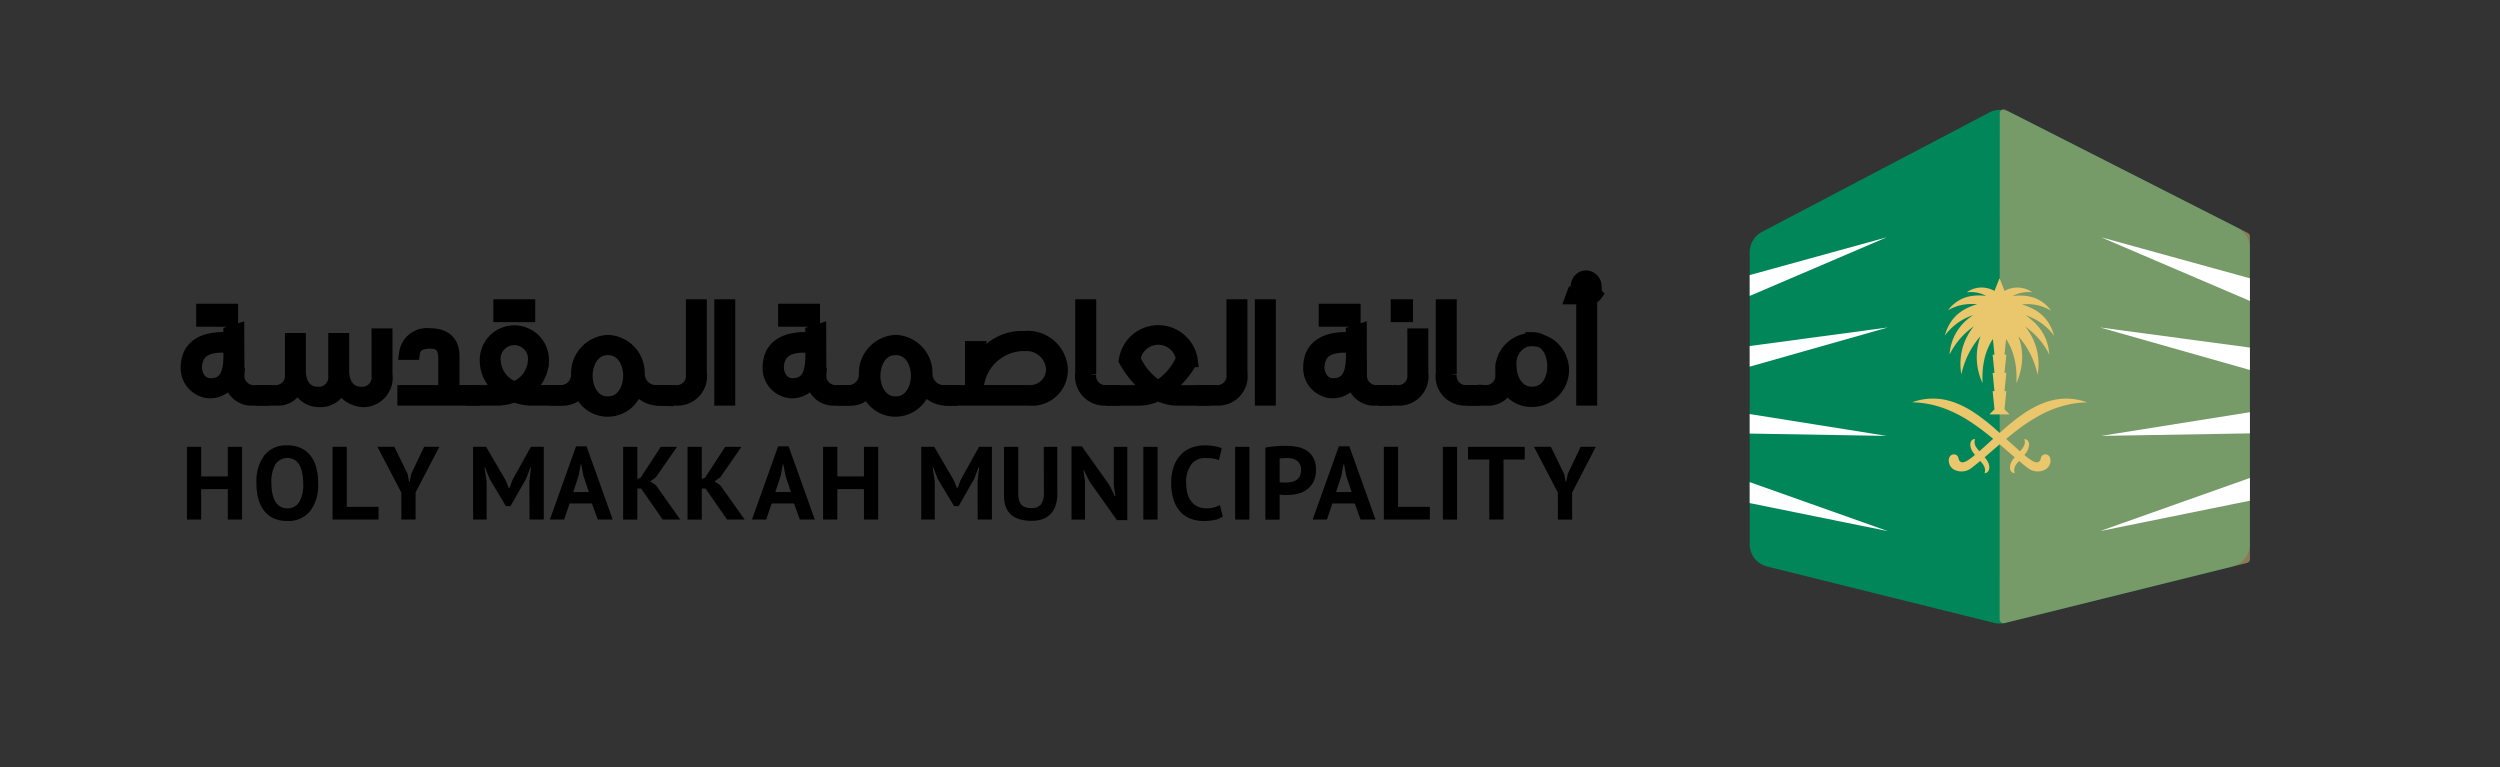 <svg id="Group_6706" data-name="Group 6706" xmlns="http://www.w3.org/2000/svg" xmlns:xlink="http://www.w3.org/1999/xlink" width="168.954" height="51.839" viewBox="0 0 168.954 51.839">
  <rect x="0" y="0" width="168.954" height="51.839" fill="#333333" stroke="none"/>
  <defs>
    <clipPath id="clip-path">
      <rect id="Rectangle_230" data-name="Rectangle 230" width="168.954" height="51.839" fill="none"/>
    </clipPath>
    <clipPath id="clip-path-3">
      <rect id="Rectangle_220" data-name="Rectangle 220" width="16.909" height="34.727" fill="none"/>
    </clipPath>
    <clipPath id="clip-path-4">
      <rect id="Rectangle_219" data-name="Rectangle 219" width="16.908" height="34.727" fill="none"/>
    </clipPath>
    <clipPath id="clip-path-5">
      <path id="Path_834" data-name="Path 834" d="M579.369,35.2a1.555,1.555,0,0,0-.83.172l-15.357,8.063a1.557,1.557,0,0,0-.833,1.379v19.73a1.557,1.557,0,0,0,1.182,1.511l15.339,3.809a1.552,1.552,0,0,0,.631.022.253.253,0,0,0,.061-.008l.058-.014,3.817-.947,12.523-3.107a.255.255,0,0,0,.194-.248V43.739a.256.256,0,0,0-.139-.228l-.712-.362-15.334-7.789-.346-.176a.252.252,0,0,0-.115-.028.257.257,0,0,0-.138.041" transform="translate(-562.349 -35.157)" fill="none"/>
    </clipPath>
  </defs>
  <g id="Group_227" data-name="Group 227" clip-path="url(#clip-path)">
    <g id="Group_222" data-name="Group 222">
      <g id="Group_221" data-name="Group 221" clip-path="url(#clip-path)">
        <path id="Path_822" data-name="Path 822" d="M594.972,66.183,579.62,69.992a1.555,1.555,0,0,1-.75,0l-15.339-3.809a1.557,1.557,0,0,1-1.182-1.511V44.942a1.557,1.557,0,0,1,.833-1.378L578.539,35.5a1.557,1.557,0,0,1,1.429-.01L595.3,43.28a1.556,1.556,0,0,1,.852,1.388v20a1.557,1.557,0,0,1-1.182,1.511" transform="translate(-444.103 -27.895)" fill="#018659"/>
        <g id="Group_220" data-name="Group 220" transform="translate(135.142 7.392)" opacity="0.62" style="mix-blend-mode: multiply;isolation: isolate">
          <g id="Group_219" data-name="Group 219">
            <g id="Group_218" data-name="Group 218" clip-path="url(#clip-path-3)">
              <g id="Group_217" data-name="Group 217">
                <g id="Group_216" data-name="Group 216" clip-path="url(#clip-path-4)">
                  <path id="Path_823" data-name="Path 823" d="M643.02,69.875l16.4-4.069a.255.255,0,0,0,.194-.248V43.738a.255.255,0,0,0-.14-.228L643.08,35.184a.255.255,0,0,0-.371.228L642.7,69.628a.255.255,0,0,0,.317.248" transform="translate(-642.703 -35.156)" fill="#bfa771"/>
                </g>
              </g>
            </g>
          </g>
        </g>
        <path id="Path_824" data-name="Path 824" d="M628.837,89.575l.211.536.1.262c0,.01.009.019.013.028a1.759,1.759,0,0,1,1.876.093,2.257,2.257,0,0,0-1.3.236v.009l.109-.008a3.778,3.778,0,0,1,.625-.006,2.647,2.647,0,0,1,.743.159,2.4,2.4,0,0,1,1.053.8l.025.033a.067.067,0,0,1,0,.013,3.069,3.069,0,0,0-1.956-.413l.03.01a4.008,4.008,0,0,1,.871.369,2.648,2.648,0,0,1,1.083,1.208,3.794,3.794,0,0,1,.19.513.024.024,0,0,1,0,.015,3.777,3.777,0,0,0-1.924-1.379l.029.021a3.97,3.97,0,0,1,.871.79,3.131,3.131,0,0,1,.633,1.351c.032.158.048.319.071.478a.2.2,0,0,1,0,.021,4.933,4.933,0,0,0-1.054-1.429,5.075,5.075,0,0,0-.58-.474,3.988,3.988,0,0,1,.836,3.249,5.666,5.666,0,0,0-1.295-2.587l.012.034a4.012,4.012,0,0,1,.213.873,3.943,3.943,0,0,1,0,.96,4.662,4.662,0,0,1-.355,1.289s0,.007,0,0c0-.068,0-.143,0-.217a5.687,5.687,0,0,0-.021-.7,4.88,4.88,0,0,0-.193-1.011,4.09,4.09,0,0,0-.464-1.014.075.075,0,0,0-.025-.026c-.035.347-.07.695-.105,1.047h.123c-.041.412-.082.82-.123,1.232h.123c-.041.413-.082.821-.123,1.234h.123c-.012.116-.023.229-.034.342q-.024.241-.049.482c-.012.119-.023.238-.037.357a.084.084,0,0,0,.026.079c.1.093.19.188.285.282l.028.029h-1.364l.026-.028c.1-.1.2-.2.294-.292a.06.06,0,0,0,.02-.054c-.017-.159-.032-.319-.048-.479s-.033-.321-.049-.482c-.007-.072-.014-.145-.021-.217,0-.006,0-.012,0-.022h.12l-.123-1.231h.123l-.123-1.233h.123c-.035-.352-.07-.7-.106-1.057l-.027.038a4.212,4.212,0,0,0-.553,1.355,5.6,5.6,0,0,0-.12,1.456c0,.042,0,.085,0,.128a4.115,4.115,0,0,1-.137-3.17,5.715,5.715,0,0,0-1.294,2.591,4.139,4.139,0,0,1,.061-1.718,4.034,4.034,0,0,1,.777-1.531,5.044,5.044,0,0,0-1.636,1.905,3.377,3.377,0,0,1,1.6-2.663,3.691,3.691,0,0,0-1.07.535,4.414,4.414,0,0,0-.856.843c.03-.091.059-.182.092-.272a2.9,2.9,0,0,1,.543-.934,2.7,2.7,0,0,1,.814-.621,4.3,4.3,0,0,1,.7-.277.1.1,0,0,0,.031-.014,3.685,3.685,0,0,0-1.014.046,2.966,2.966,0,0,0-.942.365l.014-.02a2.424,2.424,0,0,1,.989-.784,2.536,2.536,0,0,1,.641-.172,3.51,3.51,0,0,1,.659-.024c.081,0,.162.013.243.019a.034.034,0,0,0,.018,0,2.176,2.176,0,0,0-1.3-.235,1.7,1.7,0,0,1,.92-.323,1.835,1.835,0,0,1,.953.226c0-.009.009-.017.012-.024l.312-.786a.155.155,0,0,0,0-.018Z" transform="translate(-493.69 -70.74)" fill="#eac66c"/>
        <path id="Path_825" data-name="Path 825" d="M620.978,130.84l.919.83.013,0a1.255,1.255,0,0,0,.284-.4.608.608,0,0,0,.02-.378l-.01-.041a.29.29,0,0,1,.227.1.423.423,0,0,1,.09.3.986.986,0,0,1-.241.579c-.023.029-.048.057-.072.086,0,0,0,.008,0,.009a3.389,3.389,0,0,0,.518.387.974.974,0,0,0,.229.1.276.276,0,0,0,.355-.24.346.346,0,0,1,.128-.229.327.327,0,0,1,.492.147.584.584,0,0,1,.01.417.707.707,0,0,1-.509.482,1.078,1.078,0,0,1-.98-.172c-.185-.134-.358-.285-.537-.428l-.068-.056c-.047.054-.095.106-.139.16a.778.778,0,0,0-.18.367.62.62,0,0,0,.013.257l.01.04a.3.3,0,0,1-.229-.109.426.426,0,0,1-.087-.295.948.948,0,0,1,.206-.536c.033-.046.071-.088.109-.135l-1.016-.875-1.014.874c.048.062.1.119.138.18a.956.956,0,0,1,.168.408.489.489,0,0,1-.062.355.3.3,0,0,1-.245.133c.008-.042.018-.081.024-.12a.63.63,0,0,0-.1-.425,1.771,1.771,0,0,0-.225-.278c-.049.041-.1.081-.144.12-.168.133-.328.276-.506.394a1.056,1.056,0,0,1-.982.124.692.692,0,0,1-.473-.515.568.568,0,0,1,.024-.368.329.329,0,0,1,.463-.164.311.311,0,0,1,.149.211c.007.03.012.061.022.09a.271.271,0,0,0,.349.184,1.046,1.046,0,0,0,.223-.1,3.593,3.593,0,0,0,.526-.392c-.025-.029-.049-.056-.071-.085a1.059,1.059,0,0,1-.233-.472.543.543,0,0,1,.027-.33.3.3,0,0,1,.244-.185.2.2,0,0,1,.03,0c-.008.046-.018.092-.024.138a.622.622,0,0,0,.089.387,1.747,1.747,0,0,0,.239.3l.924-.834a.228.228,0,0,0-.018-.019,16.963,16.963,0,0,0-1.477-1.108,8.987,8.987,0,0,0-1.7-.89,6.788,6.788,0,0,0-1.344-.369,6.114,6.114,0,0,0-.791-.079.965.965,0,0,1-.137-.013c.091-.028.182-.059.274-.085a4.157,4.157,0,0,1,.857-.151,4.2,4.2,0,0,1,1.773.273,6.5,6.5,0,0,1,1.337.7,13.671,13.671,0,0,1,1.445,1.139l.22.2.2-.178a14.421,14.421,0,0,1,1.319-1.057,6.865,6.865,0,0,1,1.378-.76,4.583,4.583,0,0,1,.928-.265,4,4,0,0,1,.939-.049,4.248,4.248,0,0,1,1.123.233l.026.01-.164.007a6.376,6.376,0,0,0-.7.068,7.225,7.225,0,0,0-2.423.852,12.129,12.129,0,0,0-1.556,1.039c-.2.157-.4.32-.6.48l-.029.025" transform="translate(-485.394 -101.178)" fill="#eac66c"/>
      </g>
    </g>
    <g id="Group_224" data-name="Group 224" transform="translate(118.246 7.392)">
      <g id="Group_223" data-name="Group 223" clip-path="url(#clip-path-5)">
        <path id="Path_826" data-name="Path 826" d="M529.575,144.163l15.732,5.581-16.359-3.32Z" transform="translate(-535.971 -121.242)" fill="#fff"/>
        <path id="Path_827" data-name="Path 827" d="M527.476,127.641l16.429,2.62-16.635-.283Z" transform="translate(-534.647 -108.194)" fill="#fff"/>
        <path id="Path_828" data-name="Path 828" d="M526.791,80.876l16.745-4.617-15.97,6.832Z" transform="translate(-534.268 -67.616)" fill="#fff"/>
        <path id="Path_829" data-name="Path 829" d="M529.3,107.439l16.284-2.188-15.806,4.485Z" transform="translate(-536.251 -90.512)" fill="#fff"/>
        <path id="Path_830" data-name="Path 830" d="M691.313,146.423l-16.359,3.32,15.732-5.581Z" transform="translate(-651.277 -121.242)" fill="#fff"/>
        <path id="Path_831" data-name="Path 831" d="M691.954,129.978l-16.635.283,16.429-2.62Z" transform="translate(-651.565 -108.194)" fill="#fff"/>
        <path id="Path_832" data-name="Path 832" d="M691.246,83.091l-15.97-6.832,16.745,4.617Z" transform="translate(-651.531 -67.617)" fill="#fff"/>
        <path id="Path_833" data-name="Path 833" d="M690.761,109.735l-15.806-4.486,16.284,2.188Z" transform="translate(-651.277 -90.511)" fill="#fff"/>
      </g>
    </g>
    <path id="Path_835" data-name="Path 835" d="M62.852,146.471h-1.8v2.057h-.962v-4.915h.962v2h1.8v-2h.962v4.915h-.962Z" transform="translate(-47.457 -113.416)"/>
    <g id="Group_226" data-name="Group 226">
      <g id="Group_225" data-name="Group 225" clip-path="url(#clip-path)">
        <path id="Path_836" data-name="Path 836" d="M82.431,145.7a2.925,2.925,0,0,1,.541-1.892,1.878,1.878,0,0,1,1.545-.663,2.164,2.164,0,0,1,.92.183,1.734,1.734,0,0,1,.653.52,2.278,2.278,0,0,1,.386.807A4.038,4.038,0,0,1,86.6,145.7a2.911,2.911,0,0,1-.544,1.892,1.88,1.88,0,0,1-1.541.664,2.186,2.186,0,0,1-.927-.182,1.7,1.7,0,0,1-.65-.52,2.3,2.3,0,0,1-.382-.807,4.037,4.037,0,0,1-.127-1.046m1.011,0a3.462,3.462,0,0,0,.063.685,1.765,1.765,0,0,0,.193.537.983.983,0,0,0,.333.351.9.9,0,0,0,.484.126.914.914,0,0,0,.794-.4,2.317,2.317,0,0,0,.281-1.3,3.541,3.541,0,0,0-.06-.667,1.869,1.869,0,0,0-.186-.541.972.972,0,0,0-.33-.362.989.989,0,0,0-1.292.281,2.321,2.321,0,0,0-.281,1.288" transform="translate(-65.098 -113.047)"/>
        <path id="Path_837" data-name="Path 837" d="M109.986,148.528h-3.11v-4.915h.962v4.058h2.149Z" transform="translate(-84.402 -113.416)"/>
        <path id="Path_838" data-name="Path 838" d="M122.915,146.7l-1.615-3.089h1.145l.9,1.846.1.52h.035l.105-.534.871-1.832h1.032l-1.608,3.082v1.832h-.962Z" transform="translate(-95.794 -113.416)"/>
        <path id="Path_839" data-name="Path 839" d="M155.833,145.979l.105-.976H155.9l-.3.787-1.046,1.832h-.309l-1.1-1.84-.309-.779h-.035l.14.969v2.556h-.913v-4.915h.878l1.313,2.247.232.562h.028l.211-.576,1.243-2.233h.871v4.915h-.962Z" transform="translate(-120.055 -113.416)"/>
        <path id="Path_840" data-name="Path 840" d="M179.574,147.309h-1.51l-.372,1.088h-.962l1.769-4.95h.709l1.769,4.95h-1.011Zm-1.264-.772h1.053l-.365-1.1-.147-.773h-.035l-.147.779Z" transform="translate(-139.569 -113.284)"/>
        <path id="Path_841" data-name="Path 841" d="M201.488,146.429h-.253v2.1h-.962v-4.915h.962v2.177l.225-.1,1.355-2.078h1.1l-1.433,2.064-.379.267.393.274,1.636,2.31h-1.187Z" transform="translate(-158.161 -113.415)"/>
        <path id="Path_842" data-name="Path 842" d="M222.191,146.429h-.253v2.1h-.962v-4.915h.962v2.177l.225-.1,1.355-2.078h1.1l-1.433,2.064-.379.267.393.274,1.636,2.31h-1.187Z" transform="translate(-174.511 -113.415)"/>
        <path id="Path_843" data-name="Path 843" d="M244.522,147.309h-1.51l-.372,1.088h-.962l1.769-4.95h.709l1.769,4.95h-1.011Zm-1.264-.772h1.053l-.365-1.1-.147-.773h-.035l-.147.779Z" transform="translate(-190.86 -113.284)"/>
        <path id="Path_844" data-name="Path 844" d="M267.311,146.471h-1.8v2.057h-.962v-4.915h.962v2h1.8v-2h.962v4.915h-.962Z" transform="translate(-208.924 -113.416)"/>
        <path id="Path_845" data-name="Path 845" d="M299.887,145.979l.105-.976h-.042l-.3.787-1.046,1.832h-.309l-1.1-1.84-.309-.779h-.035l.14.969v2.556h-.913v-4.915h.878l1.313,2.247.232.562h.028l.211-.576,1.243-2.233h.871v4.915h-.962Z" transform="translate(-233.819 -113.416)"/>
        <path id="Path_846" data-name="Path 846" d="M325.376,143.613h.913v3.174a2.386,2.386,0,0,1-.126.822,1.543,1.543,0,0,1-.351.569,1.355,1.355,0,0,1-.548.33,2.278,2.278,0,0,1-.709.105q-1.868,0-1.868-1.706v-3.293h.962v3.1a1.947,1.947,0,0,0,.053.488.752.752,0,0,0,.165.323.623.623,0,0,0,.281.176,1.32,1.32,0,0,0,.393.053.77.77,0,0,0,.639-.246,1.274,1.274,0,0,0,.2-.793Z" transform="translate(-254.835 -113.415)"/>
        <path id="Path_847" data-name="Path 847" d="M345.613,145.833l-.386-.772h-.035l.112.772V148.4h-.913v-4.95h.7l1.861,2.619.372.751h.035l-.112-.751v-2.584h.913v4.95h-.7Z" transform="translate(-271.976 -113.283)"/>
        <rect id="Rectangle_222" data-name="Rectangle 222" width="0.962" height="4.915" transform="translate(77.267 30.198)"/>
        <path id="Path_848" data-name="Path 848" d="M379.931,147.957a1.473,1.473,0,0,1-.572.23,3.633,3.633,0,0,1-.713.07,2.554,2.554,0,0,1-.839-.137,1.794,1.794,0,0,1-.7-.442,2.174,2.174,0,0,1-.481-.794,3.45,3.45,0,0,1-.179-1.183,3.2,3.2,0,0,1,.2-1.211,2.2,2.2,0,0,1,.519-.786,1.925,1.925,0,0,1,.713-.429,2.5,2.5,0,0,1,.786-.13,3.843,3.843,0,0,1,.713.056,2.616,2.616,0,0,1,.481.134l-.189.815a1.406,1.406,0,0,0-.383-.113,3.529,3.529,0,0,0-.537-.035,1.172,1.172,0,0,0-.937.415,1.953,1.953,0,0,0-.355,1.287,2.666,2.666,0,0,0,.084.693,1.49,1.49,0,0,0,.256.535,1.184,1.184,0,0,0,.428.345,1.36,1.36,0,0,0,.594.123,1.931,1.931,0,0,0,.533-.063,1.562,1.562,0,0,0,.379-.161Z" transform="translate(-297.292 -113.046)"/>
        <rect id="Rectangle_223" data-name="Rectangle 223" width="0.962" height="4.915" transform="translate(83.474 30.198)"/>
        <path id="Path_849" data-name="Path 849" d="M406.7,143.4q.295-.056.649-.088t.706-.032a4.589,4.589,0,0,1,.734.06,1.823,1.823,0,0,1,.663.239,1.383,1.383,0,0,1,.481.5,1.643,1.643,0,0,1,.186.832,1.724,1.724,0,0,1-.161.783,1.5,1.5,0,0,1-.428.523,1.731,1.731,0,0,1-.607.295,2.719,2.719,0,0,1-.706.091h-.112c-.051,0-.105,0-.161,0s-.111-.006-.165-.011-.092-.009-.116-.014v1.692H406.7Zm1.432.709q-.14,0-.267.011c-.084.007-.152.015-.2.024v1.594a.717.717,0,0,0,.084.014c.038,0,.077.008.119.011s.083,0,.123,0h.088a2.011,2.011,0,0,0,.376-.035.928.928,0,0,0,.333-.13.682.682,0,0,0,.236-.263.963.963,0,0,0,.088-.442.778.778,0,0,0-.084-.382.688.688,0,0,0-.221-.242.865.865,0,0,0-.312-.127,1.842,1.842,0,0,0-.358-.035" transform="translate(-321.184 -113.152)"/>
        <path id="Path_850" data-name="Path 850" d="M424.738,147.309h-1.51l-.372,1.088h-.962l1.769-4.95h.709l1.769,4.95h-1.011Zm-1.264-.772h1.053l-.365-1.1-.147-.773h-.035l-.147.779Z" transform="translate(-333.182 -113.284)"/>
        <path id="Path_851" data-name="Path 851" d="M447.879,148.528h-3.11v-4.915h.962v4.058h2.149Z" transform="translate(-351.247 -113.416)"/>
        <rect id="Rectangle_224" data-name="Rectangle 224" width="0.962" height="4.915" transform="translate(97.51 30.198)"/>
        <path id="Path_852" data-name="Path 852" d="M475.65,144.47h-1.432v4.058h-.962V144.47h-1.439v-.856h3.834Z" transform="translate(-372.607 -113.416)"/>
        <path id="Path_853" data-name="Path 853" d="M494.634,146.7l-1.615-3.089h1.144l.9,1.846.1.52h.035l.105-.534.871-1.832H497.2L495.6,146.7v1.832h-.962Z" transform="translate(-389.352 -113.416)"/>
        <path id="Path_854" data-name="Path 854" d="M61.7,105.245a1.592,1.592,0,0,1-1.493-1.678c.029-1.474,1.2-2.007,2.88-1.891v-.417l.524-.165.01,2.986a1.077,1.077,0,0,0,1.154,1.164h.533v.494H64.64a1.405,1.405,0,0,1-1.5-1.328,1.589,1.589,0,0,1-1.435.834m.087-.466c1.416,0,1.318-1.551,1.3-2.618-.63.019-2.249-.213-2.337,1.4-.019.349.194,1.222,1.038,1.222m.077-5.032h-.611v.659h.611Zm1.328,0h-.611v.659h.611Z" transform="translate(-47.548 -78.773)"/>
        <path id="Path_855" data-name="Path 855" d="M61.7,105.245a1.592,1.592,0,0,1-1.493-1.678c.029-1.474,1.2-2.007,2.88-1.891v-.417l.524-.165.01,2.986a1.077,1.077,0,0,0,1.154,1.164h.533v.494H64.64a1.405,1.405,0,0,1-1.5-1.328A1.589,1.589,0,0,1,61.7,105.245Zm.087-.466c1.416,0,1.318-1.551,1.3-2.618-.63.019-2.249-.213-2.337,1.4C60.732,103.907,60.946,104.779,61.789,104.779Zm.077-5.032h-.611v.659h.611Zm1.328,0h-.611v.659h.611Z" transform="translate(-47.548 -78.773)" fill="none" stroke="#000" stroke-miterlimit="10" stroke-width="0.893"/>
        <path id="Path_856" data-name="Path 856" d="M84.234,112v-.495h.834a1.072,1.072,0,0,0,1.154-1.192v-2.327h.524v2.133c0,.785.388,1.5,1.251,1.5a1.084,1.084,0,0,0,1.154-1.2v-2.434h.524v2.133c0,.785.388,1.5,1.251,1.5a1.084,1.084,0,0,0,1.154-1.2v-2.744H92.6v2.657a1.546,1.546,0,0,1-1.542,1.774,1.839,1.839,0,0,1-1.512-.96,1.429,1.429,0,0,1-1.416.96,1.489,1.489,0,0,1-1.367-.8,2.2,2.2,0,0,1-.155-.252A1.346,1.346,0,0,1,85.2,112Z" transform="translate(-66.522 -85.036)"/>
        <path id="Path_857" data-name="Path 857" d="M84.234,112v-.495h.834a1.072,1.072,0,0,0,1.154-1.192v-2.327h.524v2.133c0,.785.388,1.5,1.251,1.5a1.084,1.084,0,0,0,1.154-1.2v-2.434h.524v2.133c0,.785.388,1.5,1.251,1.5a1.084,1.084,0,0,0,1.154-1.2v-2.744H92.6v2.657a1.546,1.546,0,0,1-1.542,1.774,1.839,1.839,0,0,1-1.512-.96,1.429,1.429,0,0,1-1.416.96,1.489,1.489,0,0,1-1.367-.8,2.2,2.2,0,0,1-.155-.252A1.346,1.346,0,0,1,85.2,112Z" transform="translate(-66.522 -85.036)" fill="none" stroke="#000" stroke-miterlimit="10" stroke-width="0.893"/>
        <path id="Path_858" data-name="Path 858" d="M132.6,109.057c-.058-.717-.4-.941-1.008-.941-.553,0-1.047.165-1.125.756h-.514a1.449,1.449,0,0,1,1.639-1.241c.97,0,1.551.446,1.551,1.445v2.395h1.377v.495h-4.683v-.495H132.6Z" transform="translate(-102.536 -85)"/>
        <path id="Path_859" data-name="Path 859" d="M132.6,109.057c-.058-.717-.4-.941-1.008-.941-.553,0-1.047.165-1.125.756h-.514a1.449,1.449,0,0,1,1.639-1.241c.97,0,1.551.446,1.551,1.445v2.395h1.377v.495h-4.683v-.495H132.6Z" transform="translate(-102.536 -85)" fill="none" stroke="#000" stroke-miterlimit="10" stroke-width="0.893"/>
        <path id="Path_860" data-name="Path 860" d="M156.444,102.011a2.343,2.343,0,0,1-1.251,2.065,1.083,1.083,0,0,0,.233.039h2v.494h-1.833a3.642,3.642,0,0,1-1.037-.223,3.643,3.643,0,0,1-1.037.223h-1.823v-.494h1.988a1.14,1.14,0,0,0,.242-.039,2.3,2.3,0,0,1-1.26-2.065,1.891,1.891,0,1,1,3.781,0m-1.891,1.862a2.089,2.089,0,0,0,1.367-1.852,1.373,1.373,0,1,0-2.734,0,2.1,2.1,0,0,0,1.367,1.852m-.359-4.906h-.611v-.65h.611Zm1.328,0h-.611v-.65h.611Z" transform="translate(-119.796 -77.644)"/>
        <path id="Path_861" data-name="Path 861" d="M156.444,102.011a2.343,2.343,0,0,1-1.251,2.065,1.083,1.083,0,0,0,.233.039h2v.494h-1.833a3.642,3.642,0,0,1-1.037-.223,3.643,3.643,0,0,1-1.037.223h-1.823v-.494h1.988a1.14,1.14,0,0,0,.242-.039,2.3,2.3,0,0,1-1.26-2.065,1.891,1.891,0,1,1,3.781,0Zm-1.891,1.862a2.089,2.089,0,0,0,1.367-1.852,1.373,1.373,0,1,0-2.734,0A2.1,2.1,0,0,0,154.553,103.873Zm-.359-4.906h-.611v-.65h.611Zm1.328,0h-.611v-.65h.611Z" transform="translate(-119.796 -77.644)" fill="none" stroke="#000" stroke-miterlimit="10" stroke-width="0.893"/>
        <path id="Path_862" data-name="Path 862" d="M178.906,113.147a1.142,1.142,0,0,0,1.163-1.163,2.151,2.151,0,0,1,2.036-2.23,2.125,2.125,0,0,1,2.046,2.2,1.209,1.209,0,0,0,1.241,1.193h.494v.494h-.417a1.739,1.739,0,0,1-1.416-.824,1.993,1.993,0,0,1-1.949,1.571,1.947,1.947,0,0,1-1.871-1.328,1.411,1.411,0,0,1-1.241.582h-.417v-.494Zm3.2-2.919c-1.047,0-1.474,1.037-1.474,1.842s.427,1.842,1.474,1.842,1.483-1.028,1.483-1.842-.426-1.842-1.483-1.842" transform="translate(-141.027 -86.675)"/>
        <path id="Path_863" data-name="Path 863" d="M178.906,113.147a1.142,1.142,0,0,0,1.163-1.163,2.151,2.151,0,0,1,2.036-2.23,2.125,2.125,0,0,1,2.046,2.2,1.209,1.209,0,0,0,1.241,1.193h.494v.494h-.417a1.739,1.739,0,0,1-1.416-.824,1.993,1.993,0,0,1-1.949,1.571,1.947,1.947,0,0,1-1.871-1.328,1.411,1.411,0,0,1-1.241.582h-.417v-.494Zm3.2-2.919c-1.047,0-1.474,1.037-1.474,1.842s.427,1.842,1.474,1.842,1.483-1.028,1.483-1.842S183.162,110.228,182.105,110.228Z" transform="translate(-141.027 -86.675)" fill="none" stroke="#000" stroke-miterlimit="10" stroke-width="0.893"/>
        <path id="Path_864" data-name="Path 864" d="M213.113,104.61v-.495h.834a1.072,1.072,0,0,0,1.154-1.192V98.317h.523v4.528a1.539,1.539,0,0,1-1.541,1.765Z" transform="translate(-168.302 -77.644)"/>
        <path id="Path_865" data-name="Path 865" d="M213.113,104.61v-.495h.834a1.072,1.072,0,0,0,1.154-1.192V98.317h.523v4.528a1.539,1.539,0,0,1-1.541,1.765Z" transform="translate(-168.302 -77.644)" fill="none" stroke="#000" stroke-miterlimit="10" stroke-width="0.893"/>
        <rect id="Rectangle_225" data-name="Rectangle 225" width="0.524" height="6.293" transform="translate(48.719 20.673)"/>
        <rect id="Rectangle_226" data-name="Rectangle 226" width="0.524" height="6.293" transform="translate(48.719 20.673)" fill="none" stroke="#000" stroke-miterlimit="10" stroke-width="0.893"/>
        <path id="Path_866" data-name="Path 866" d="M248.726,105.245a1.592,1.592,0,0,1-1.493-1.678c.029-1.474,1.2-2.007,2.88-1.891v-.417l.524-.165.01,2.986a1.077,1.077,0,0,0,1.154,1.164h.533v.494h-.669a1.406,1.406,0,0,1-1.5-1.328,1.588,1.588,0,0,1-1.435.834m.087-.466c1.416,0,1.319-1.551,1.3-2.618-.63.019-2.249-.213-2.337,1.4-.019.349.194,1.222,1.038,1.222m.077-5.032h-.611v.659h.611Zm1.328,0h-.611v.659h.611Z" transform="translate(-195.246 -78.773)"/>
        <path id="Path_867" data-name="Path 867" d="M248.726,105.245a1.592,1.592,0,0,1-1.493-1.678c.029-1.474,1.2-2.007,2.88-1.891v-.417l.524-.165.01,2.986a1.077,1.077,0,0,0,1.154,1.164h.533v.494h-.669a1.406,1.406,0,0,1-1.5-1.328A1.588,1.588,0,0,1,248.726,105.245Zm.087-.466c1.416,0,1.319-1.551,1.3-2.618-.63.019-2.249-.213-2.337,1.4C247.756,103.907,247.969,104.779,248.813,104.779Zm.077-5.032h-.611v.659h.611Zm1.328,0h-.611v.659h.611Z" transform="translate(-195.246 -78.773)" fill="none" stroke="#000" stroke-miterlimit="10" stroke-width="0.893"/>
        <path id="Path_868" data-name="Path 868" d="M271.4,113.147a1.142,1.142,0,0,0,1.163-1.163,2.151,2.151,0,0,1,2.036-2.23,2.125,2.125,0,0,1,2.046,2.2,1.209,1.209,0,0,0,1.241,1.193h.494v.494h-.417a1.738,1.738,0,0,1-1.416-.824,1.993,1.993,0,0,1-1.949,1.571,1.947,1.947,0,0,1-1.871-1.328,1.411,1.411,0,0,1-1.241.582h-.417v-.494Zm3.2-2.919c-1.047,0-1.474,1.037-1.474,1.842s.427,1.842,1.474,1.842,1.483-1.028,1.483-1.842-.427-1.842-1.483-1.842" transform="translate(-214.074 -86.675)"/>
        <path id="Path_869" data-name="Path 869" d="M271.4,113.147a1.142,1.142,0,0,0,1.163-1.163,2.151,2.151,0,0,1,2.036-2.23,2.125,2.125,0,0,1,2.046,2.2,1.209,1.209,0,0,0,1.241,1.193h.494v.494h-.417a1.738,1.738,0,0,1-1.416-.824,1.993,1.993,0,0,1-1.949,1.571,1.947,1.947,0,0,1-1.871-1.328,1.411,1.411,0,0,1-1.241.582h-.417v-.494Zm3.2-2.919c-1.047,0-1.474,1.037-1.474,1.842s.427,1.842,1.474,1.842,1.483-1.028,1.483-1.842S275.659,110.228,274.6,110.228Z" transform="translate(-214.074 -86.675)" fill="none" stroke="#000" stroke-miterlimit="10" stroke-width="0.893"/>
        <path id="Path_870" data-name="Path 870" d="M305.609,112.164h1.4v-2.977h.524l-.116,1.26a3.283,3.283,0,0,1,3.161-1.939,2.267,2.267,0,0,1,2.492,2.162,1.965,1.965,0,0,1-2.152,1.988h-5.3Zm5.3,0a1.521,1.521,0,0,0,1.58-1.493,1.765,1.765,0,0,0-1.833-1.7,3.194,3.194,0,0,0-3.287,3.19Z" transform="translate(-241.348 -85.692)"/>
        <path id="Path_871" data-name="Path 871" d="M305.609,112.164h1.4v-2.977h.524l-.116,1.26a3.283,3.283,0,0,1,3.161-1.939,2.267,2.267,0,0,1,2.492,2.162,1.965,1.965,0,0,1-2.152,1.988h-5.3Zm5.3,0a1.521,1.521,0,0,0,1.58-1.493,1.765,1.765,0,0,0-1.833-1.7,3.194,3.194,0,0,0-3.287,3.19Z" transform="translate(-241.348 -85.692)" fill="none" stroke="#000" stroke-miterlimit="10" stroke-width="0.893"/>
        <path id="Path_872" data-name="Path 872" d="M349.25,104.61a1.539,1.539,0,0,1-1.542-1.765V98.317h.524v4.606a1.069,1.069,0,0,0,1.144,1.192h.466v.495Z" transform="translate(-274.595 -77.644)"/>
        <path id="Path_873" data-name="Path 873" d="M349.25,104.61a1.539,1.539,0,0,1-1.542-1.765V98.317h.524v4.606a1.069,1.069,0,0,0,1.144,1.192h.466v.495Z" transform="translate(-274.595 -77.644)" fill="none" stroke="#000" stroke-miterlimit="10" stroke-width="0.893"/>
        <path id="Path_874" data-name="Path 874" d="M362.816,108.566a6.247,6.247,0,0,1-1.765,2,2.043,2.043,0,0,0,.66.107H363.7v.494h-1.823a2.883,2.883,0,0,1-1.289-.32,2.842,2.842,0,0,1-1.28.32h-1.823v-.494h1.988a2.136,2.136,0,0,0,.66-.107,6.021,6.021,0,0,1-1.765-2,2.245,2.245,0,0,1,4.45,0m-2.23,1.794a4.172,4.172,0,0,0,1.648-1.91,1.665,1.665,0,0,0-3.287,0,4.135,4.135,0,0,0,1.639,1.91" transform="translate(-282.315 -84.199)"/>
        <path id="Path_875" data-name="Path 875" d="M362.816,108.566a6.247,6.247,0,0,1-1.765,2,2.043,2.043,0,0,0,.66.107H363.7v.494h-1.823a2.883,2.883,0,0,1-1.289-.32,2.842,2.842,0,0,1-1.28.32h-1.823v-.494h1.988a2.136,2.136,0,0,0,.66-.107,6.021,6.021,0,0,1-1.765-2,2.245,2.245,0,0,1,4.45,0Zm-2.23,1.794a4.172,4.172,0,0,0,1.648-1.91,1.665,1.665,0,0,0-3.287,0A4.135,4.135,0,0,0,360.586,110.36Z" transform="translate(-282.315 -84.199)" fill="none" stroke="#000" stroke-miterlimit="10" stroke-width="0.893"/>
        <path id="Path_876" data-name="Path 876" d="M386.856,104.61v-.495h.834a1.072,1.072,0,0,0,1.154-1.192V98.317h.524v4.528a1.539,1.539,0,0,1-1.542,1.765Z" transform="translate(-305.511 -77.644)"/>
        <path id="Path_877" data-name="Path 877" d="M386.856,104.61v-.495h.834a1.072,1.072,0,0,0,1.154-1.192V98.317h.524v4.528a1.539,1.539,0,0,1-1.542,1.765Z" transform="translate(-305.511 -77.644)" fill="none" stroke="#000" stroke-miterlimit="10" stroke-width="0.893"/>
        <rect id="Rectangle_227" data-name="Rectangle 227" width="0.523" height="6.293" transform="translate(85.252 20.673)"/>
        <rect id="Rectangle_228" data-name="Rectangle 228" width="0.523" height="6.293" transform="translate(85.252 20.673)" fill="none" stroke="#000" stroke-miterlimit="10" stroke-width="0.893"/>
        <path id="Path_878" data-name="Path 878" d="M422.47,105.245a1.592,1.592,0,0,1-1.493-1.678c.029-1.474,1.2-2.007,2.88-1.891v-.417l.524-.165.01,2.986a1.077,1.077,0,0,0,1.154,1.164h.533v.494h-.669a1.406,1.406,0,0,1-1.5-1.328,1.589,1.589,0,0,1-1.435.834m.087-.466c1.416,0,1.319-1.551,1.3-2.618-.63.019-2.249-.213-2.337,1.4-.019.349.194,1.222,1.037,1.222m.078-5.032h-.611v.659h.611Zm1.328,0h-.611v.659h.611Z" transform="translate(-332.457 -78.773)"/>
        <path id="Path_879" data-name="Path 879" d="M422.47,105.245a1.592,1.592,0,0,1-1.493-1.678c.029-1.474,1.2-2.007,2.88-1.891v-.417l.524-.165.01,2.986a1.077,1.077,0,0,0,1.154,1.164h.533v.494h-.669a1.406,1.406,0,0,1-1.5-1.328A1.589,1.589,0,0,1,422.47,105.245Zm.087-.466c1.416,0,1.319-1.551,1.3-2.618-.63.019-2.249-.213-2.337,1.4C421.5,103.907,421.714,104.779,422.557,104.779Zm.078-5.032h-.611v.659h.611Zm1.328,0h-.611v.659h.611Z" transform="translate(-332.457 -78.773)" fill="none" stroke="#000" stroke-miterlimit="10" stroke-width="0.893"/>
        <path id="Path_880" data-name="Path 880" d="M445,104.61v-.494h.834a1.072,1.072,0,0,0,1.154-1.193v-2.637h.524v2.56a1.539,1.539,0,0,1-1.542,1.765Zm1.474-5.643h-.611v-.65h.611Z" transform="translate(-351.43 -77.644)"/>
        <path id="Path_881" data-name="Path 881" d="M445,104.61v-.494h.834a1.072,1.072,0,0,0,1.154-1.193v-2.637h.524v2.56a1.539,1.539,0,0,1-1.542,1.765Zm1.474-5.643h-.611v-.65h.611Z" transform="translate(-351.43 -77.644)" fill="none" stroke="#000" stroke-miterlimit="10" stroke-width="0.893"/>
        <path id="Path_882" data-name="Path 882" d="M465.125,104.61a1.539,1.539,0,0,1-1.542-1.765V98.317h.524v4.606a1.069,1.069,0,0,0,1.144,1.192h.466v.495Z" transform="translate(-366.105 -77.644)"/>
        <path id="Path_883" data-name="Path 883" d="M465.125,104.61a1.539,1.539,0,0,1-1.542-1.765V98.317h.524v4.606a1.069,1.069,0,0,0,1.144,1.192h.466v.495Z" transform="translate(-366.105 -77.644)" fill="none" stroke="#000" stroke-miterlimit="10" stroke-width="0.893"/>
        <path id="Path_884" data-name="Path 884" d="M473.544,111.165v-.494h.775a1.084,1.084,0,0,0,1.154-1.2v-.533a2.053,2.053,0,1,1,2.036,2.317,1.862,1.862,0,0,1-1.677-.94,1.379,1.379,0,0,1-1.386.853Zm3.965-4.072a1.655,1.655,0,0,0-1.493,1.842c0,.8.437,1.842,1.493,1.842s1.474-.96,1.474-1.842c0-.815-.417-1.842-1.474-1.842" transform="translate(-373.971 -84.199)"/>
        <path id="Path_885" data-name="Path 885" d="M473.544,111.165v-.494h.775a1.084,1.084,0,0,0,1.154-1.2v-.533a2.053,2.053,0,1,1,2.036,2.317,1.862,1.862,0,0,1-1.677-.94,1.379,1.379,0,0,1-1.386.853Zm3.965-4.072a1.655,1.655,0,0,0-1.493,1.842c0,.8.437,1.842,1.493,1.842s1.474-.96,1.474-1.842C478.983,108.12,478.566,107.092,477.509,107.092Z" transform="translate(-373.971 -84.199)" fill="none" stroke="#000" stroke-miterlimit="10" stroke-width="0.893"/>
        <path id="Path_886" data-name="Path 886" d="M505.176,90.445l.116-.31h.242v-.33c0-.388.184-.756.621-.756a.623.623,0,0,1,.591.6h-.33c-.01-.165-.078-.3-.271-.3-.223,0-.3.213-.3.456v.33h.524a.227.227,0,0,0,.213-.107l.223.2a.518.518,0,0,1-.465.213Zm1.27.553h-.524v6.293h.524Z" transform="translate(-398.952 -70.325)"/>
        <path id="Path_887" data-name="Path 887" d="M505.176,90.445l.116-.31h.242v-.33c0-.388.184-.756.621-.756a.623.623,0,0,1,.591.6h-.33c-.01-.165-.078-.3-.271-.3-.223,0-.3.213-.3.456v.33h.524a.227.227,0,0,0,.213-.107l.223.2a.518.518,0,0,1-.465.213Zm1.27.553h-.524v6.293h.524Z" transform="translate(-398.952 -70.325)" fill="none" stroke="#000" stroke-miterlimit="10" stroke-width="0.893"/>
      </g>
    </g>
  </g>
</svg>
